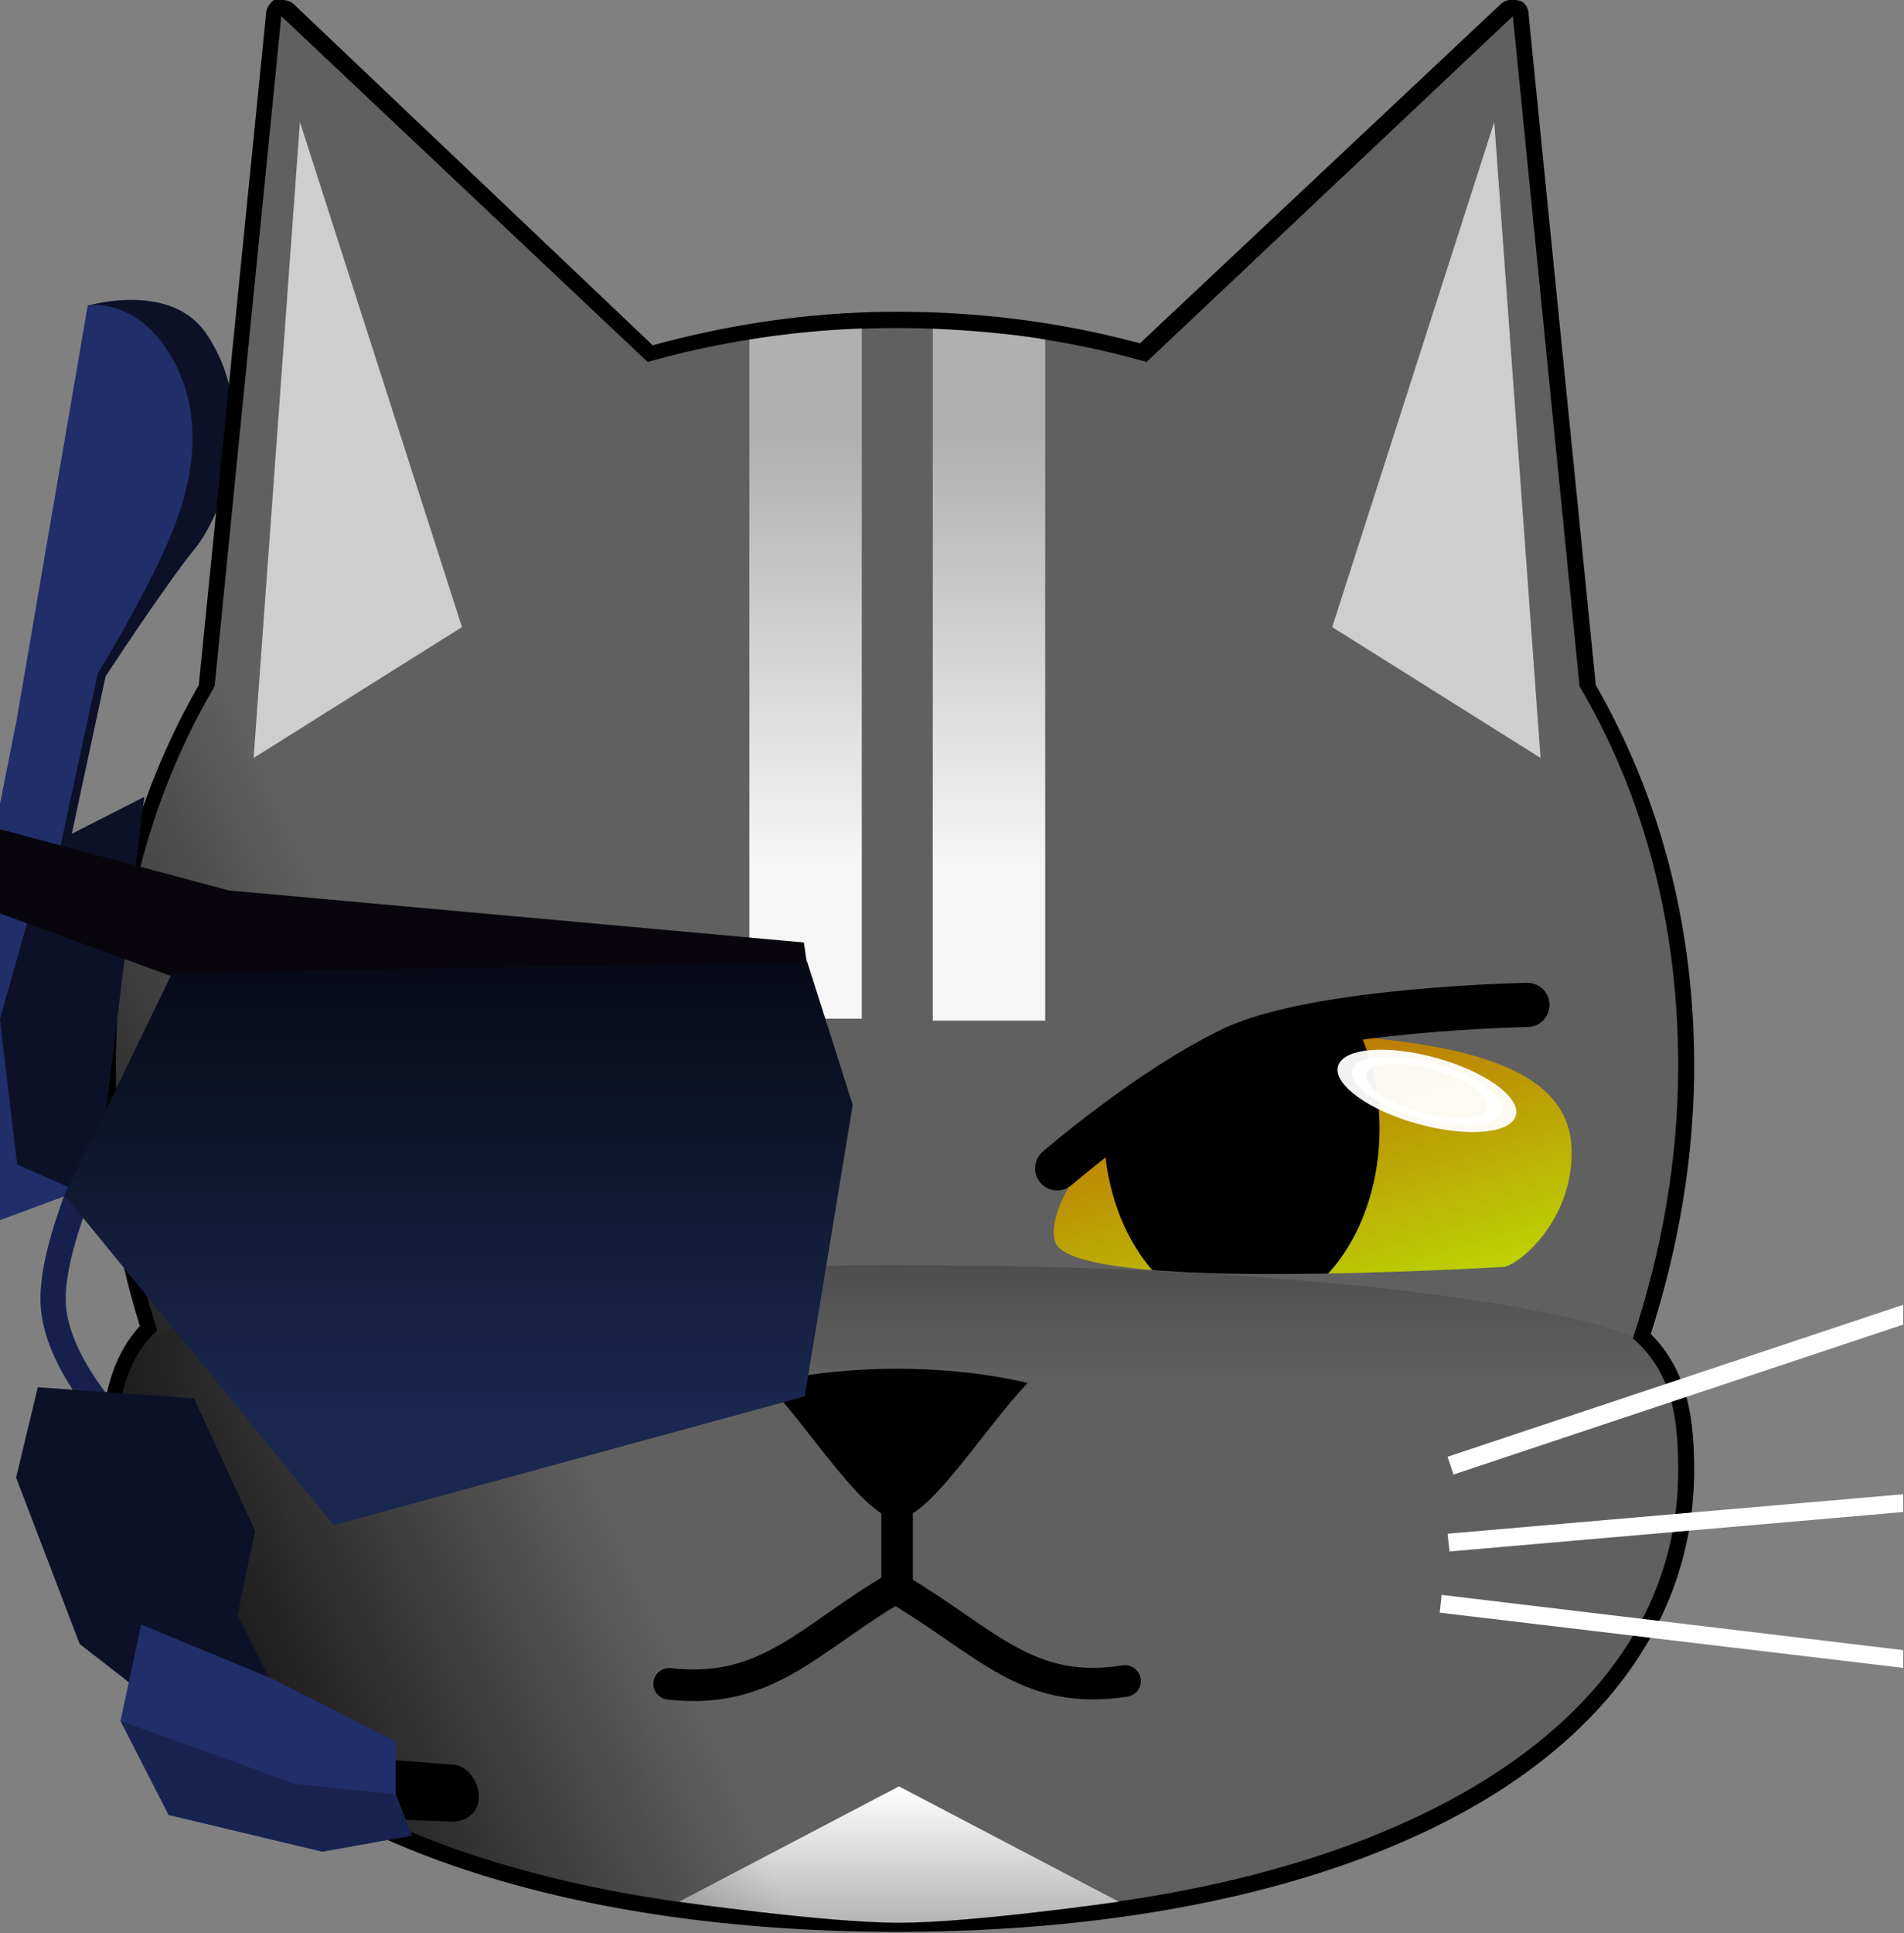<?xml version="1.0" encoding="UTF-8" standalone="no"?>
<!-- Created with Inkscape (http://www.inkscape.org/) -->

<svg
   xmlns:dc="http://purl.org/dc/elements/1.1/"
   xmlns:cc="http://creativecommons.org/ns#"
   xmlns:rdf="http://www.w3.org/1999/02/22-rdf-syntax-ns#"
   xmlns:svg="http://www.w3.org/2000/svg"
   xmlns="http://www.w3.org/2000/svg"
   xmlns:xlink="http://www.w3.org/1999/xlink"
   xmlns:sodipodi="http://sodipodi.sourceforge.net/DTD/sodipodi-0.dtd"
   xmlns:inkscape="http://www.inkscape.org/namespaces/inkscape"
   width="591.155"
   height="600"
   id="svg2"
   version="1.1"
   inkscape:version="0.48.2 r9819"
   sodipodi:docname="cat_borg.svg">
  <rect width="100%" height="100%" fill="#808080" stroke="none"/>
  <title
     id="title4107">Futuristic Cat</title>
  <defs
     id="defs4">
    <linearGradient
       inkscape:collect="always"
       id="linearGradient4038">
      <stop
         style="stop-color:#000000;stop-opacity:1;"
         offset="0"
         id="stop4040" />
      <stop
         style="stop-color:#000000;stop-opacity:0;"
         offset="1"
         id="stop4042" />
    </linearGradient>
    <linearGradient
       id="linearGradient3880">
      <stop
         style="stop-color:#1a274f;stop-opacity:1;"
         offset="0"
         id="stop3882" />
      <stop
         style="stop-color:#070a15;stop-opacity:1;"
         offset="1"
         id="stop3884" />
    </linearGradient>
    <linearGradient
       id="linearGradient4039">
      <stop
         style="stop-color:#b5b5b5;stop-opacity:1;"
         offset="0"
         id="stop4041" />
      <stop
         style="stop-color:#ffffff;stop-opacity:1;"
         offset="1"
         id="stop4043" />
    </linearGradient>
    <linearGradient
       inkscape:collect="always"
       id="linearGradient3817">
      <stop
         style="stop-color:#393939;stop-opacity:1;"
         offset="0"
         id="stop3819" />
      <stop
         style="stop-color:#393939;stop-opacity:0;"
         offset="1"
         id="stop3821" />
    </linearGradient>
    <linearGradient
       inkscape:collect="always"
       id="linearGradient3715">
      <stop
         style="stop-color:#414141;stop-opacity:1;"
         offset="0"
         id="stop3717" />
      <stop
         style="stop-color:#414141;stop-opacity:0;"
         offset="1"
         id="stop3719" />
    </linearGradient>
    <linearGradient
       id="linearGradient3703">
      <stop
         style="stop-color:#bcff04;stop-opacity:1;"
         offset="0"
         id="stop3705" />
      <stop
         style="stop-color:#bc6b04;stop-opacity:1;"
         offset="1"
         id="stop3707" />
    </linearGradient>
    <linearGradient
       id="linearGradient3768">
      <stop
         style="stop-color:#bc3e04;stop-opacity:1;"
         offset="0"
         id="stop3770" />
      <stop
         style="stop-color:#5a1d02;stop-opacity:1;"
         offset="1"
         id="stop3772" />
    </linearGradient>
    <inkscape:perspective
       sodipodi:type="inkscape:persp3d"
       inkscape:vp_x="0 : 526.18109 : 1"
       inkscape:vp_y="0 : 1000 : 0"
       inkscape:vp_z="744.09448 : 526.18109 : 1"
       inkscape:persp3d-origin="372.04724 : 350.78739 : 1"
       id="perspective10" />
    <inkscape:perspective
       id="perspective3604"
       inkscape:persp3d-origin="0.5 : 0.33333333 : 1"
       inkscape:vp_z="1 : 0.5 : 1"
       inkscape:vp_y="0 : 1000 : 0"
       inkscape:vp_x="0 : 0.5 : 1"
       sodipodi:type="inkscape:persp3d" />
    <inkscape:perspective
       id="perspective3654"
       inkscape:persp3d-origin="0.5 : 0.33333333 : 1"
       inkscape:vp_z="1 : 0.5 : 1"
       inkscape:vp_y="0 : 1000 : 0"
       inkscape:vp_x="0 : 0.5 : 1"
       sodipodi:type="inkscape:persp3d" />
    <inkscape:perspective
       id="perspective3711"
       inkscape:persp3d-origin="0.5 : 0.33333333 : 1"
       inkscape:vp_z="1 : 0.5 : 1"
       inkscape:vp_y="0 : 1000 : 0"
       inkscape:vp_x="0 : 0.5 : 1"
       sodipodi:type="inkscape:persp3d" />
    <inkscape:perspective
       id="perspective3738"
       inkscape:persp3d-origin="0.5 : 0.33333333 : 1"
       inkscape:vp_z="1 : 0.5 : 1"
       inkscape:vp_y="0 : 1000 : 0"
       inkscape:vp_x="0 : 0.5 : 1"
       sodipodi:type="inkscape:persp3d" />
    <inkscape:perspective
       id="perspective3630"
       inkscape:persp3d-origin="0.5 : 0.33333333 : 1"
       inkscape:vp_z="1 : 0.5 : 1"
       inkscape:vp_y="0 : 1000 : 0"
       inkscape:vp_x="0 : 0.5 : 1"
       sodipodi:type="inkscape:persp3d" />
    <inkscape:perspective
       id="perspective3683"
       inkscape:persp3d-origin="0.5 : 0.33333333 : 1"
       inkscape:vp_z="1 : 0.5 : 1"
       inkscape:vp_y="0 : 1000 : 0"
       inkscape:vp_x="0 : 0.5 : 1"
       sodipodi:type="inkscape:persp3d" />
    <linearGradient
       inkscape:collect="always"
       xlink:href="#linearGradient3703"
       id="linearGradient3709"
       x1="153.164"
       y1="441.409"
       x2="151.144"
       y2="434.717"
       gradientUnits="userSpaceOnUse"
       gradientTransform="matrix(22.787,0,0,22.787,-2874.66,-9261.165)" />
    <linearGradient
       inkscape:collect="always"
       xlink:href="#linearGradient3715"
       id="linearGradient3721"
       x1="148.871"
       y1="438.355"
       x2="148.871"
       y2="440.853"
       gradientUnits="userSpaceOnUse"
       gradientTransform="matrix(22.959,0,0,22.787,-2945.088,-9261.165)" />
    <inkscape:perspective
       id="perspective3739"
       inkscape:persp3d-origin="0.5 : 0.33333333 : 1"
       inkscape:vp_z="1 : 0.5 : 1"
       inkscape:vp_y="0 : 1000 : 0"
       inkscape:vp_x="0 : 0.5 : 1"
       sodipodi:type="inkscape:persp3d" />
    <inkscape:perspective
       id="perspective3800"
       inkscape:persp3d-origin="0.5 : 0.33333333 : 1"
       inkscape:vp_z="1 : 0.5 : 1"
       inkscape:vp_y="0 : 1000 : 0"
       inkscape:vp_x="0 : 0.5 : 1"
       sodipodi:type="inkscape:persp3d" />
    <linearGradient
       inkscape:collect="always"
       xlink:href="#linearGradient3817"
       id="linearGradient3823"
       x1="142.115"
       y1="432.738"
       x2="142.115"
       y2="422.274"
       gradientUnits="userSpaceOnUse"
       gradientTransform="matrix(1,0,0,0.467,1.607,227.543)" />
    <inkscape:perspective
       id="perspective3853"
       inkscape:persp3d-origin="0.5 : 0.33333333 : 1"
       inkscape:vp_z="1 : 0.5 : 1"
       inkscape:vp_y="0 : 1000 : 0"
       inkscape:vp_x="0 : 0.5 : 1"
       sodipodi:type="inkscape:persp3d" />
    <inkscape:perspective
       id="perspective3853-6"
       inkscape:persp3d-origin="0.5 : 0.33333333 : 1"
       inkscape:vp_z="1 : 0.5 : 1"
       inkscape:vp_y="0 : 1000 : 0"
       inkscape:vp_x="0 : 0.5 : 1"
       sodipodi:type="inkscape:persp3d" />
    <inkscape:perspective
       id="perspective3926"
       inkscape:persp3d-origin="0.5 : 0.33333333 : 1"
       inkscape:vp_z="1 : 0.5 : 1"
       inkscape:vp_y="0 : 1000 : 0"
       inkscape:vp_x="0 : 0.5 : 1"
       sodipodi:type="inkscape:persp3d" />
    <linearGradient
       inkscape:collect="always"
       xlink:href="#linearGradient3817-6"
       id="linearGradient3823-1"
       x1="142.115"
       y1="432.738"
       x2="142.115"
       y2="422.274"
       gradientUnits="userSpaceOnUse"
       gradientTransform="matrix(1,0,0,0.467,1.607,227.543)" />
    <linearGradient
       inkscape:collect="always"
       id="linearGradient3817-6">
      <stop
         style="stop-color:#393939;stop-opacity:1;"
         offset="0"
         id="stop3819-8" />
      <stop
         style="stop-color:#393939;stop-opacity:0;"
         offset="1"
         id="stop3821-5" />
    </linearGradient>
    <linearGradient
       inkscape:collect="always"
       xlink:href="#linearGradient3715-6"
       id="linearGradient3721-7"
       x1="148.871"
       y1="438.355"
       x2="148.871"
       y2="440.853"
       gradientUnits="userSpaceOnUse"
       gradientTransform="matrix(0.726,0,0,1.683,-35.042,-173.889)" />
    <linearGradient
       inkscape:collect="always"
       id="linearGradient3715-6">
      <stop
         style="stop-color:#414141;stop-opacity:1;"
         offset="0"
         id="stop3717-1" />
      <stop
         style="stop-color:#414141;stop-opacity:0;"
         offset="1"
         id="stop3719-8" />
    </linearGradient>
    <linearGradient
       inkscape:collect="always"
       xlink:href="#linearGradient3703-2"
       id="linearGradient3709-9"
       x1="153.164"
       y1="441.409"
       x2="151.144"
       y2="434.717"
       gradientUnits="userSpaceOnUse" />
    <linearGradient
       id="linearGradient3703-2">
      <stop
         style="stop-color:#bcff04;stop-opacity:1;"
         offset="0"
         id="stop3705-7" />
      <stop
         style="stop-color:#bc6b04;stop-opacity:1;"
         offset="1"
         id="stop3707-9" />
    </linearGradient>
    <linearGradient
       gradientTransform="translate(-7.7160053e-7,1.5760691e-6)"
       y2="434.717"
       x2="151.144"
       y1="441.409"
       x1="153.164"
       gradientUnits="userSpaceOnUse"
       id="linearGradient3960"
       xlink:href="#linearGradient3703-2"
       inkscape:collect="always" />
    <linearGradient
       inkscape:collect="always"
       xlink:href="#linearGradient4039"
       id="linearGradient4045"
       x1="143.839"
       y1="449.505"
       x2="143.839"
       y2="447.345"
       gradientUnits="userSpaceOnUse"
       gradientTransform="matrix(22.787,0,0,22.787,-2874.66,-9261.165)" />
    <inkscape:perspective
       id="perspective3669"
       inkscape:persp3d-origin="0.5 : 0.33333333 : 1"
       inkscape:vp_z="1 : 0.5 : 1"
       inkscape:vp_y="0 : 1000 : 0"
       inkscape:vp_x="0 : 0.5 : 1"
       sodipodi:type="inkscape:persp3d" />
    <linearGradient
       inkscape:collect="always"
       xlink:href="#linearGradient4039"
       id="linearGradient3698"
       x1="143.812"
       y1="426.051"
       x2="143.812"
       y2="432.801"
       gradientUnits="userSpaceOnUse"
       gradientTransform="matrix(22.787,0,0,22.787,-2874.66,-9261.165)" />
    <inkscape:perspective
       id="perspective2909"
       inkscape:persp3d-origin="0.5 : 0.33333333 : 1"
       inkscape:vp_z="1 : 0.5 : 1"
       inkscape:vp_y="0 : 1000 : 0"
       inkscape:vp_x="0 : 0.5 : 1"
       sodipodi:type="inkscape:persp3d" />
    <inkscape:perspective
       id="perspective3800-9"
       inkscape:persp3d-origin="0.5 : 0.33333333 : 1"
       inkscape:vp_z="1 : 0.5 : 1"
       inkscape:vp_y="0 : 1000 : 0"
       inkscape:vp_x="0 : 0.5 : 1"
       sodipodi:type="inkscape:persp3d" />
    <inkscape:perspective
       id="perspective3836"
       inkscape:persp3d-origin="0.5 : 0.33333333 : 1"
       inkscape:vp_z="1 : 0.5 : 1"
       inkscape:vp_y="0 : 1000 : 0"
       inkscape:vp_x="0 : 0.5 : 1"
       sodipodi:type="inkscape:persp3d" />
    <inkscape:perspective
       id="perspective3872"
       inkscape:persp3d-origin="0.5 : 0.33333333 : 1"
       inkscape:vp_z="1 : 0.5 : 1"
       inkscape:vp_y="0 : 1000 : 0"
       inkscape:vp_x="0 : 0.5 : 1"
       sodipodi:type="inkscape:persp3d" />
    <linearGradient
       inkscape:collect="always"
       xlink:href="#linearGradient3703-7"
       id="linearGradient3709-5"
       x1="153.164"
       y1="441.409"
       x2="151.144"
       y2="434.717"
       gradientUnits="userSpaceOnUse" />
    <linearGradient
       id="linearGradient3703-7">
      <stop
         style="stop-color:#bcff04;stop-opacity:1;"
         offset="0"
         id="stop3705-4" />
      <stop
         style="stop-color:#bc6b04;stop-opacity:1;"
         offset="1"
         id="stop3707-4" />
    </linearGradient>
    <linearGradient
       gradientTransform="translate(4.255,0.376)"
       y2="434.717"
       x2="151.144"
       y1="441.409"
       x1="153.164"
       gradientUnits="userSpaceOnUse"
       id="linearGradient3881"
       xlink:href="#linearGradient3703-7"
       inkscape:collect="always" />
    <inkscape:perspective
       id="perspective3910"
       inkscape:persp3d-origin="0.5 : 0.33333333 : 1"
       inkscape:vp_z="1 : 0.5 : 1"
       inkscape:vp_y="0 : 1000 : 0"
       inkscape:vp_x="0 : 0.5 : 1"
       sodipodi:type="inkscape:persp3d" />
    <inkscape:perspective
       id="perspective3932"
       inkscape:persp3d-origin="0.5 : 0.33333333 : 1"
       inkscape:vp_z="1 : 0.5 : 1"
       inkscape:vp_y="0 : 1000 : 0"
       inkscape:vp_x="0 : 0.5 : 1"
       sodipodi:type="inkscape:persp3d" />
    <inkscape:perspective
       id="perspective4157"
       inkscape:persp3d-origin="0.5 : 0.33333333 : 1"
       inkscape:vp_z="1 : 0.5 : 1"
       inkscape:vp_y="0 : 1000 : 0"
       inkscape:vp_x="0 : 0.5 : 1"
       sodipodi:type="inkscape:persp3d" />
    <inkscape:perspective
       id="perspective4188"
       inkscape:persp3d-origin="0.5 : 0.33333333 : 1"
       inkscape:vp_z="1 : 0.5 : 1"
       inkscape:vp_y="0 : 1000 : 0"
       inkscape:vp_x="0 : 0.5 : 1"
       sodipodi:type="inkscape:persp3d" />
    <inkscape:perspective
       id="perspective4210"
       inkscape:persp3d-origin="0.5 : 0.33333333 : 1"
       inkscape:vp_z="1 : 0.5 : 1"
       inkscape:vp_y="0 : 1000 : 0"
       inkscape:vp_x="0 : 0.5 : 1"
       sodipodi:type="inkscape:persp3d" />
    <inkscape:perspective
       id="perspective4232"
       inkscape:persp3d-origin="0.5 : 0.33333333 : 1"
       inkscape:vp_z="1 : 0.5 : 1"
       inkscape:vp_y="0 : 1000 : 0"
       inkscape:vp_x="0 : 0.5 : 1"
       sodipodi:type="inkscape:persp3d" />
    <inkscape:perspective
       id="perspective4254"
       inkscape:persp3d-origin="0.5 : 0.33333333 : 1"
       inkscape:vp_z="1 : 0.5 : 1"
       inkscape:vp_y="0 : 1000 : 0"
       inkscape:vp_x="0 : 0.5 : 1"
       sodipodi:type="inkscape:persp3d" />
    <inkscape:perspective
       id="perspective4276"
       inkscape:persp3d-origin="0.5 : 0.33333333 : 1"
       inkscape:vp_z="1 : 0.5 : 1"
       inkscape:vp_y="0 : 1000 : 0"
       inkscape:vp_x="0 : 0.5 : 1"
       sodipodi:type="inkscape:persp3d" />
    <inkscape:perspective
       id="perspective4298"
       inkscape:persp3d-origin="0.5 : 0.33333333 : 1"
       inkscape:vp_z="1 : 0.5 : 1"
       inkscape:vp_y="0 : 1000 : 0"
       inkscape:vp_x="0 : 0.5 : 1"
       sodipodi:type="inkscape:persp3d" />
    <inkscape:perspective
       id="perspective4320"
       inkscape:persp3d-origin="0.5 : 0.33333333 : 1"
       inkscape:vp_z="1 : 0.5 : 1"
       inkscape:vp_y="0 : 1000 : 0"
       inkscape:vp_x="0 : 0.5 : 1"
       sodipodi:type="inkscape:persp3d" />
    <inkscape:perspective
       id="perspective4342"
       inkscape:persp3d-origin="0.5 : 0.33333333 : 1"
       inkscape:vp_z="1 : 0.5 : 1"
       inkscape:vp_y="0 : 1000 : 0"
       inkscape:vp_x="0 : 0.5 : 1"
       sodipodi:type="inkscape:persp3d" />
    <inkscape:perspective
       id="perspective4364"
       inkscape:persp3d-origin="0.5 : 0.33333333 : 1"
       inkscape:vp_z="1 : 0.5 : 1"
       inkscape:vp_y="0 : 1000 : 0"
       inkscape:vp_x="0 : 0.5 : 1"
       sodipodi:type="inkscape:persp3d" />
    <inkscape:perspective
       id="perspective4388"
       inkscape:persp3d-origin="0.5 : 0.33333333 : 1"
       inkscape:vp_z="1 : 0.5 : 1"
       inkscape:vp_y="0 : 1000 : 0"
       inkscape:vp_x="0 : 0.5 : 1"
       sodipodi:type="inkscape:persp3d" />
    <linearGradient
       inkscape:collect="always"
       xlink:href="#linearGradient3880"
       id="linearGradient3886"
       x1="140.35"
       y1="440.419"
       x2="140.35"
       y2="434.268"
       gradientUnits="userSpaceOnUse"
       gradientTransform="matrix(22.787,0,0,22.787,-2874.66,-9261.165)" />
    <linearGradient
       inkscape:collect="always"
       xlink:href="#linearGradient3880-8"
       id="linearGradient3886-3"
       x1="140.35"
       y1="440.419"
       x2="140.35"
       y2="434.268"
       gradientUnits="userSpaceOnUse" />
    <linearGradient
       id="linearGradient3880-8">
      <stop
         style="stop-color:#1a274f;stop-opacity:1;"
         offset="0"
         id="stop3882-0" />
      <stop
         style="stop-color:#070a15;stop-opacity:1;"
         offset="1"
         id="stop3884-4" />
    </linearGradient>
    <linearGradient
       inkscape:collect="always"
       xlink:href="#linearGradient4038"
       id="linearGradient4055"
       gradientUnits="userSpaceOnUse"
       x1="128.518"
       y1="440.806"
       x2="136.461"
       y2="437.122"
       gradientTransform="matrix(22.787,0,0,22.787,-2874.66,-9261.165)" />
    <filter
       inkscape:collect="always"
       id="filter4172"
       x="-0.156"
       width="1.312"
       y="-0.097"
       height="1.195"
       color-interpolation-filters="sRGB">
      <feGaussianBlur
         inkscape:collect="always"
         stdDeviation="0.877"
         id="feGaussianBlur4174" />
    </filter>
    <linearGradient
       inkscape:collect="always"
       xlink:href="#linearGradient3703"
       id="linearGradient3172"
       gradientUnits="userSpaceOnUse"
       gradientTransform="matrix(22.787,0,0,22.787,-2874.66,-9261.165)"
       x1="153.164"
       y1="441.409"
       x2="151.144"
       y2="434.717" />
    <linearGradient
       inkscape:collect="always"
       xlink:href="#linearGradient3715"
       id="linearGradient3174"
       gradientUnits="userSpaceOnUse"
       gradientTransform="matrix(22.959,0,0,22.787,-2945.088,-9261.165)"
       x1="148.871"
       y1="438.355"
       x2="148.871"
       y2="440.853" />
    <linearGradient
       inkscape:collect="always"
       xlink:href="#linearGradient4039"
       id="linearGradient3176"
       gradientUnits="userSpaceOnUse"
       gradientTransform="matrix(22.787,0,0,22.787,-2874.66,-9261.165)"
       x1="143.812"
       y1="426.051"
       x2="143.812"
       y2="432.801" />
    <linearGradient
       inkscape:collect="always"
       xlink:href="#linearGradient4039"
       id="linearGradient3178"
       gradientUnits="userSpaceOnUse"
       gradientTransform="matrix(22.787,0,0,22.787,-2874.66,-9261.165)"
       x1="143.839"
       y1="449.505"
       x2="143.839"
       y2="447.345" />
    <linearGradient
       inkscape:collect="always"
       xlink:href="#linearGradient4038"
       id="linearGradient3180"
       gradientUnits="userSpaceOnUse"
       gradientTransform="matrix(22.787,0,0,22.787,-2874.66,-9261.165)"
       x1="128.518"
       y1="440.806"
       x2="136.461"
       y2="437.122" />
  </defs>
  <sodipodi:namedview
     id="base"
     pagecolor="#ffffff"
     bordercolor="#666666"
     borderopacity="1.0"
     inkscape:pageopacity="0.0"
     inkscape:pageshadow="2"
     inkscape:zoom="0.50000002"
     inkscape:cx="138.92948"
     inkscape:cy="377.39585"
     inkscape:document-units="px"
     inkscape:current-layer="layer4"
     showgrid="false"
     inkscape:snap-global="true"
     inkscape:snap-to-guides="false"
     inkscape:window-width="813"
     inkscape:window-height="718"
     inkscape:window-x="510"
     inkscape:window-y="0"
     inkscape:window-maximized="0"
     inkscape:snap-grids="false"
     showguides="true"
     inkscape:guide-bbox="true"
     inkscape:snap-page="false"
     fit-margin-top="0"
     fit-margin-left="0"
     fit-margin-right="0"
     fit-margin-bottom="0">
    <inkscape:grid
       type="xygrid"
       id="grid2816"
       empspacing="5"
       visible="true"
       enabled="true"
       snapvisiblegridlinesonly="true" />
  </sodipodi:namedview>
  <g
     inkscape:groupmode="layer"
     id="layer3"
     inkscape:label="Background transparent"
     style="display:none"
     transform="translate(-126.471,-336.592)" />
  <g
     inkscape:label="Main"
     inkscape:groupmode="layer"
     id="layer1"
     style="display:inline"
     transform="translate(-126.471,-336.592)" />
  <g
     inkscape:groupmode="layer"
     id="layer4"
     inkscape:label="Glass"
     style="display:inline"
     transform="translate(-126.471,-336.592)">
    <path
       style="fill:#0c1127;fill-opacity:1;stroke:none;display:inline"
       d="m 186.839,507.048 c -8.734,10.668 -27.584,39.437 -27.584,39.437 l -11.948,55.663 -13.925,-8.719 6.614,-33.21 14.115,-128.851 c 0,0 26.281,-7.747 37.015,9.694 16.041,24.797 4.446,55.318 -4.287,65.986 z"
       id="rect4177-7-8-0-8"
       sodipodi:nodetypes="zccccccz"
       inkscape:connector-curvature="0"
       inkscape:export-filename="C:\Users\gburri\Desktop\aybabtu_logo.png"
       inkscape:export-xdpi="235.20076"
       inkscape:export-ydpi="235.20076" />
    <path
       style="fill:#202e6a;fill-opacity:1;stroke:none"
       d="m 181.436,636.978 -34.646,70.76 -34.6,12.797 5.927,-103.853 z"
       id="rect4177-7-8-7"
       sodipodi:nodetypes="ccccc"
       inkscape:connector-curvature="0"
       inkscape:export-filename="C:\Users\gburri\Desktop\aybabtu_logo.png"
       inkscape:export-xdpi="235.20076"
       inkscape:export-ydpi="235.20076" />
    <g
       id="g3145"
       transform="matrix(0.86,0,0,0.86,58.955,88.924)">
      <g
         id="g3102"
         style="display:inline">
        <path
           sodipodi:type="inkscape:offset"
           inkscape:radius="0.26287976"
           inkscape:original="M 134.0625 419.3125 L 133 429.9375 C 132.01116 431.62372 131.4375 433.646 131.4375 435.9375 C 131.4375 437.39949 131.67149 438.81316 132.09375 440.125 C 131.53676 440.64892 131.4375 441.36721 131.4375 442.34375 C 131.4375 446.86139 136.98098 449.40625 143.8125 449.40625 C 150.64401 449.40625 156.1875 446.86139 156.1875 442.34375 C 156.1875 441.48075 156.08283 440.78275 155.46875 440.25 C 155.91816 438.90121 156.1875 437.44788 156.1875 435.9375 C 156.1875 433.646 155.61384 431.62372 154.625 429.9375 L 153.5625 419.3125 L 147.75 424.78125 C 146.51471 424.43186 145.18643 424.25 143.8125 424.25 C 142.42441 424.25 141.08997 424.45602 139.84375 424.8125 L 134.0625 419.3125 z "
           style="fill:#000000;fill-opacity:1;stroke:none"
           id="path3862"
           d="m 133.938,419.062 a 0.263,0.263 0 0 0 -0.062,0.062 0.263,0.263 0 0 0 -0.062,0.156 l -1.062,10.594 0,0.031 c -0.983,1.71 -1.562,3.734 -1.562,6.031 0,1.435 0.224,2.83 0.625,4.125 -0.529,0.584 -0.625,1.352 -0.625,2.281 0,2.366 1.455,4.238 3.75,5.469 2.295,1.23 5.427,1.844 8.875,1.844 3.448,0 6.58,-0.613 8.875,-1.844 2.295,-1.23 3.75,-3.102 3.75,-5.469 0,-0.829 -0.107,-1.572 -0.688,-2.156 0.428,-1.331 0.688,-2.764 0.688,-4.25 0,-2.298 -0.58,-4.321 -1.562,-6.031 l 0,-0.031 -1.062,-10.594 a 0.263,0.263 0 0 0 0,-0.031 0.263,0.263 0 0 0 -0.094,-0.156 0.263,0.263 0 0 0 -0.125,-0.031 0.263,0.263 0 0 0 -0.219,0.062 l -5.719,5.375 c -1.216,-0.329 -2.503,-0.5 -3.844,-0.5 -1.358,0 -2.65,0.195 -3.875,0.531 L 134.25,419.125 a 0.263,0.263 0 0 0 -0.156,-0.062 0.263,0.263 0 0 0 -0.156,0 z"
           inkscape:export-filename="C:\Users\gburri\Desktop\aybabtu_logo.png"
           inkscape:export-xdpi="235.20076"
           inkscape:export-ydpi="235.20076"
           transform="matrix(22.787,0,0,22.787,-2874.66,-9261.165)" />
        <rect
           style="fill:url(#linearGradient3172);fill-opacity:1;stroke:none"
           id="rect3701"
           width="254.644"
           height="192.781"
           x="402.625"
           y="604.596"
           inkscape:export-filename="C:\Users\gburri\Desktop\aybabtu_logo.png"
           inkscape:export-xdpi="235.20076"
           inkscape:export-ydpi="235.20076" />
        <path
           sodipodi:type="arc"
           style="fill:#000000;fill-opacity:1;fill-rule:evenodd;stroke:none"
           id="path3613"
           sodipodi:cx="151.33348"
           sodipodi:cy="436.76892"
           sodipodi:rx="4.2931485"
           sodipodi:ry="3.0620248"
           d="m 155.627,436.769 c 0,1.691 -1.922,3.062 -4.293,3.062 -2.371,0 -4.293,-1.371 -4.293,-3.062 0,-1.691 1.922,-3.062 4.293,-3.062 2.371,0 4.293,1.371 4.293,3.062 z"
           transform="matrix(11.59,0,0,21.925,-1227.159,-8880.874)"
           inkscape:export-filename="C:\Users\gburri\Desktop\aybabtu_logo.png"
           inkscape:export-xdpi="235.20076"
           inkscape:export-ydpi="235.20076" />
        <path
           sodipodi:nodetypes="cccc"
           id="path3778"
           d="M 180.064,293.823 151.133,584.362 330.124,435.409 180.064,293.823 z"
           style="fill:#606060;fill-opacity:1;stroke:none"
           inkscape:export-filename="C:\Users\gburri\Desktop\aybabtu_logo.png"
           inkscape:export-xdpi="235.20076"
           inkscape:export-ydpi="235.20076"
           inkscape:connector-curvature="0" />
        <path
           style="fill:#606060;fill-opacity:1;stroke:none"
           d="m 402.378,406.362 c -155.628,0 -281.993,102.509 -281.993,266.327 0,33.315 5.332,65.529 14.954,95.422 -12.692,11.939 -14.954,28.307 -14.954,50.559 0,102.945 126.321,160.936 281.993,160.936 155.672,0 281.993,-57.991 281.993,-160.936 0,-19.665 -2.385,-35.571 -16.378,-47.711 10.241,-30.735 16.378,-63.853 16.378,-98.27 0,-163.818 -126.365,-266.327 -281.993,-266.327 z m 163.072,255.645 c 5.057,0.014 10.289,0.795 15.666,1.424 51.187,5.979 64.801,21.583 64.801,40.59 0,25.164 -19.676,40.932 -24.771,41.2 -69.947,3.688 -148.411,4.816 -160.376,-7.019 -11.217,-11.096 28.822,-76.4 104.679,-76.195 z"
           id="path3638"
           sodipodi:nodetypes="cscssscsccssssc"
           inkscape:export-filename="C:\Users\gburri\Desktop\aybabtu_logo.png"
           inkscape:export-xdpi="235.20076"
           inkscape:export-ydpi="235.20076"
           inkscape:connector-curvature="0" />
        <path
           style="opacity:0.82;fill:url(#linearGradient3174);fill-opacity:1;stroke:none"
           d="m 401.019,744.612 c -123.033,0 -227.656,10.275 -267.751,25.636 -5.825,6.322 -8.907,13.954 -10.682,22.787 28.62,17.933 142.394,32.045 278.433,32.045 140.452,0 256.795,-14.66 280.569,-33.469 -2.374,-7.696 -6.717,-14.74 -13.53,-20.651 0.068,-0.205 -0.068,-0.499 0,-0.711 -27.492,-10.333 -84.029,-18.505 -155.951,-22.787 -4.327,-0.257 -9.097,-0.483 -13.53,-0.711 -30.548,-1.57 -63.146,-2.135 -97.558,-2.135 z"
           id="path3713"
           inkscape:export-filename="C:\Users\gburri\Desktop\aybabtu_logo.png"
           inkscape:export-xdpi="235.20076"
           inkscape:export-ydpi="235.20076"
           inkscape:connector-curvature="0" />
        <path
           style="fill:none;stroke:#000000;stroke-width:11.394;stroke-linecap:round;stroke-linejoin:miter;stroke-miterlimit:4;stroke-opacity:1;stroke-dasharray:none"
           d="m 320.074,895.636 c 35.596,4.051 50.423,-16.421 81.713,-34.698 33.088,19.489 47.307,39.219 82.896,33.671"
           id="path3756"
           sodipodi:nodetypes="ccc"
           inkscape:export-filename="C:\Users\gburri\Desktop\aybabtu_logo.png"
           inkscape:export-xdpi="235.20076"
           inkscape:export-ydpi="235.20076"
           inkscape:connector-curvature="0" />
        <path
           style="fill:#000000;fill-opacity:1;stroke:none"
           d="m 355.226,787.06 c 0,0 19.29,-5.148 47.152,-5.148 27.863,0 47.153,5.148 47.153,5.148 -15.718,16.353 -35.606,49.059 -47.153,49.059 -11.547,0 -31.508,-32.619 -47.152,-49.059 z"
           id="path3644"
           sodipodi:nodetypes="czczc"
           inkscape:export-filename="C:\Users\gburri\Desktop\aybabtu_logo.png"
           inkscape:export-xdpi="235.20076"
           inkscape:export-ydpi="235.20076"
           inkscape:connector-curvature="0" />
        <path
           style="fill:none;stroke:#000000;stroke-width:11.394;stroke-linecap:butt;stroke-linejoin:miter;stroke-miterlimit:4;stroke-opacity:1;stroke-dasharray:none"
           d="m 402.378,829.264 0,32.285"
           id="path3728"
           sodipodi:nodetypes="cc"
           inkscape:export-filename="C:\Users\gburri\Desktop\aybabtu_logo.png"
           inkscape:export-xdpi="235.20076"
           inkscape:export-ydpi="235.20076"
           inkscape:connector-curvature="0" />
        <path
           sodipodi:nodetypes="cccc"
           id="path3780"
           d="M 186.788,332.011 170.065,561.512 245.291,514.289 186.788,332.011 z"
           style="fill:#cecece;fill-opacity:1;stroke:none"
           inkscape:export-filename="C:\Users\gburri\Desktop\aybabtu_logo.png"
           inkscape:export-xdpi="235.20076"
           inkscape:export-ydpi="235.20076"
           inkscape:connector-curvature="0" />
        <path
           style="opacity:0.947;fill:url(#linearGradient3176);fill-opacity:1;stroke:none"
           d="m 389.625,406.54 c -14.416,0.467 -29.114,2.112 -40.59,4.006 l 0,245.053 40.59,0 0,-249.059 z m 25.636,0.091 0,249.681 40.59,0 0,-245.765 c -8.833,-1.648 -24.233,-3.215 -40.59,-3.916 z"
           id="rect4061"
           sodipodi:nodetypes="cccccccccc"
           inkscape:export-filename="C:\Users\gburri\Desktop\aybabtu_logo.png"
           inkscape:export-xdpi="235.20076"
           inkscape:export-ydpi="235.20076"
           inkscape:connector-curvature="0" />
        <path
           style="fill:none;stroke:#000000;stroke-width:15.951;stroke-linecap:round;stroke-linejoin:miter;stroke-miterlimit:4;stroke-opacity:1;stroke-dasharray:none"
           d="m 460.172,709.618 c 0,0 33.189,-28.749 63.301,-43.16 30.113,-14.411 106.461,-15.825 106.461,-15.825"
           id="path3711"
           sodipodi:nodetypes="czc"
           inkscape:export-filename="C:\Users\gburri\Desktop\aybabtu_logo.png"
           inkscape:export-xdpi="235.20076"
           inkscape:export-ydpi="235.20076"
           inkscape:connector-curvature="0" />
        <path
           style="fill:#606060;fill-opacity:1;stroke:none"
           d="M 624.692,293.823 653.622,584.362 474.632,435.409 624.692,293.823 z"
           id="path3766"
           sodipodi:nodetypes="cccc"
           inkscape:export-filename="C:\Users\gburri\Desktop\aybabtu_logo.png"
           inkscape:export-xdpi="235.20076"
           inkscape:export-ydpi="235.20076"
           inkscape:connector-curvature="0" />
        <path
           style="fill:#cecece;fill-opacity:1;stroke:none"
           d="M 617.968,332.011 634.691,561.512 559.465,514.289 617.968,332.011 z"
           id="path3766-17"
           sodipodi:nodetypes="cccc"
           inkscape:export-filename="C:\Users\gburri\Desktop\aybabtu_logo.png"
           inkscape:export-xdpi="235.20076"
           inkscape:export-ydpi="235.20076"
           inkscape:connector-curvature="0" />
        <path
           style="font-size:medium;font-style:normal;font-variant:normal;font-weight:normal;font-stretch:normal;text-indent:0;text-align:start;text-decoration:none;line-height:normal;letter-spacing:normal;word-spacing:normal;text-transform:none;direction:ltr;block-progression:tb;writing-mode:lr-tb;text-anchor:start;color:#000000;fill:#ffffff;fill-opacity:1;stroke:none;stroke-width:0.3;marker:none;visibility:visible;display:inline;overflow:visible;enable-background:accumulate;font-family:Bitstream Vera Sans;-inkscape-font-specification:Bitstream Vera Sans"
           d="m 765.617,758.854 -164.496,54.832 2.135,6.409 162.36,-54.12 0,-7.121 z"
           id="path3843"
           inkscape:export-filename="C:\Users\gburri\Desktop\aybabtu_logo.png"
           inkscape:export-xdpi="235.20076"
           inkscape:export-ydpi="235.20076"
           inkscape:connector-curvature="0" />
        <path
           style="font-size:medium;font-style:normal;font-variant:normal;font-weight:normal;font-stretch:normal;text-indent:0;text-align:start;text-decoration:none;line-height:normal;letter-spacing:normal;word-spacing:normal;text-transform:none;direction:ltr;block-progression:tb;writing-mode:lr-tb;text-anchor:start;color:#000000;fill:#ffffff;fill-opacity:1;stroke:none;stroke-width:0.3;marker:none;visibility:visible;display:inline;overflow:visible;enable-background:accumulate;font-family:Bitstream Vera Sans;-inkscape-font-specification:Bitstream Vera Sans"
           d="m 765.617,827.216 -164.496,14.242 0.711,6.409 163.784,-14.242 0,-6.409 z"
           id="path3843-7"
           inkscape:export-filename="C:\Users\gburri\Desktop\aybabtu_logo.png"
           inkscape:export-xdpi="235.20076"
           inkscape:export-ydpi="235.20076"
           inkscape:connector-curvature="0" />
        <path
           style="font-size:medium;font-style:normal;font-variant:normal;font-weight:normal;font-stretch:normal;text-indent:0;text-align:start;text-decoration:none;line-height:normal;letter-spacing:normal;word-spacing:normal;text-transform:none;direction:ltr;block-progression:tb;writing-mode:lr-tb;text-anchor:start;color:#000000;fill:#ffffff;fill-opacity:1;stroke:none;stroke-width:0.3;marker:none;visibility:visible;display:inline;overflow:visible;enable-background:accumulate;font-family:Bitstream Vera Sans;-inkscape-font-specification:Bitstream Vera Sans"
           d="m 598.984,863.533 -0.711,6.409 167.345,19.939 0,-6.409 -166.632,-19.939 z"
           id="path3843-1"
           inkscape:export-filename="C:\Users\gburri\Desktop\aybabtu_logo.png"
           inkscape:export-xdpi="235.20076"
           inkscape:export-ydpi="235.20076"
           inkscape:connector-curvature="0" />
        <path
           sodipodi:nodetypes="cczcc"
           id="path3914"
           d="m 403.054,932.636 -79.368,41.609 c 0,0 52.912,7.611 79.368,7.611 26.456,0 79.368,-7.611 79.368,-7.611 l -79.368,-41.609 z"
           style="fill:url(#linearGradient3178);fill-opacity:1;stroke:none"
           inkscape:export-filename="C:\Users\gburri\Desktop\aybabtu_logo.png"
           inkscape:export-xdpi="235.20076"
           inkscape:export-ydpi="235.20076"
           inkscape:connector-curvature="0" />
        <path
           sodipodi:type="arc"
           style="opacity:0.947;fill:#ffffff;fill-opacity:1;stroke:#ffffff;stroke-width:0.731;stroke-linecap:round;stroke-miterlimit:4;stroke-opacity:1;stroke-dasharray:none"
           id="path4047"
           sodipodi:cx="163.61607"
           sodipodi:cy="427.98718"
           sodipodi:rx="1.9196428"
           sodipodi:ry="1.6964285"
           d="m 165.536,427.987 c 0,0.937 -0.859,1.696 -1.92,1.696 -1.06,0 -1.92,-0.76 -1.92,-1.696 0,-0.937 0.859,-1.696 1.92,-1.696 1.06,0 1.92,0.76 1.92,1.696 z"
           transform="matrix(14.045,3.888,-1.6,5.779,-1019.553,-2427.825)"
           inkscape:export-xdpi="235.20076"
           inkscape:export-ydpi="235.20076"
           inkscape:export-filename="C:\Users\gburri\Desktop\aybabtu_logo.png" />
        <path
           inkscape:export-ydpi="235.20076"
           inkscape:export-xdpi="235.20076"
           inkscape:export-filename="C:\Users\gburri\Desktop\aybabtu_logo.png"
           sodipodi:nodetypes="cscssscsccssssc"
           id="path4036"
           d="m 402.378,406.362 c -155.628,0 -281.993,102.509 -281.993,266.327 0,33.315 5.332,65.529 14.954,95.422 -12.692,11.939 -14.954,28.307 -14.954,50.559 0,102.945 126.321,160.936 281.993,160.936 155.672,0 281.993,-57.991 281.993,-160.936 0,-19.665 -2.385,-35.571 -16.378,-47.711 10.241,-30.735 16.378,-63.853 16.378,-98.27 0,-163.818 -126.365,-266.327 -281.993,-266.327 z m 163.072,255.645 c 5.057,0.014 10.289,0.795 15.666,1.424 51.187,5.979 64.801,21.583 64.801,40.59 0,25.164 -19.676,40.932 -24.771,41.2 -69.947,3.688 -148.411,4.816 -160.376,-7.019 -11.217,-11.096 28.822,-76.4 104.679,-76.195 z"
           style="fill:url(#linearGradient3180);fill-opacity:1;stroke:none"
           inkscape:connector-curvature="0" />
      </g>
      <path
         inkscape:export-ydpi="235.20076"
         inkscape:export-xdpi="235.20076"
         inkscape:export-filename="C:\Users\gburri\Desktop\aybabtu_logo.png"
         inkscape:connector-curvature="0"
         sodipodi:nodetypes="csc"
         id="path4378-2"
         d="m 111.161,708.388 c 0,0 -14.696,31.772 -13.423,50.654 1.39,20.629 21.148,41.29 21.148,41.29"
         style="fill:none;stroke:#17204d;stroke-width:9.115;stroke-linecap:butt;stroke-linejoin:miter;stroke-miterlimit:4;stroke-opacity:1;stroke-dasharray:none;display:inline" />
      <path
         inkscape:export-ydpi="235.20076"
         inkscape:export-xdpi="235.20076"
         inkscape:export-filename="C:\Users\gburri\Desktop\aybabtu_logo.png"
         inkscape:connector-curvature="0"
         sodipodi:nodetypes="ccccccccc"
         id="rect4177-0"
         d="m 92.16,788.601 56.396,4.028 22.055,47.788 -6.392,30.432 14.695,28.921 -19.506,22.016 -52.142,-40.536 -22.95,-60.054 z"
         style="fill:#0c1127;fill-opacity:1;stroke:none" />
      <path
         inkscape:export-ydpi="235.20076"
         inkscape:export-xdpi="235.20076"
         inkscape:export-filename="C:\Users\gburri\Desktop\aybabtu_logo.png"
         inkscape:connector-curvature="0"
         sodipodi:nodetypes="cccccc"
         id="rect4177-7-8"
         d="M 96.189,593.074 130.603,575.541 112.924,720.588 84.694,708.244 78.479,655.849 z"
         style="fill:#0c1127;fill-opacity:1;stroke:none" />
      <path
         inkscape:export-ydpi="235.20076"
         inkscape:export-xdpi="235.20076"
         inkscape:export-filename="C:\Users\gburri\Desktop\aybabtu_logo.png"
         inkscape:connector-curvature="0"
         sodipodi:nodetypes="cccccc"
         id="rect4177-7-8-7-3"
         d="m 230.457,809.169 -6.045,4.143 -111.889,-93.202 34.435,-12.685 83.499,101.744 z"
         style="fill:#1a2555;fill-opacity:1;stroke:none" />
    </g>
    <path
       style="fill:#202e6a;fill-opacity:1;stroke:none"
       d="m 179.411,503.002 c -7.91,18.84 -22.599,42.641 -22.599,42.641 l -11.592,53.526 -20.334,-5.159 6.614,-33.21 22.215,-129.474 c 0,0 14.621,-2.496 25.355,14.946 10.734,17.441 8.251,37.889 0.342,56.728 z"
       id="rect4177-7-8-0"
       sodipodi:nodetypes="cccccczzc"
       inkscape:connector-curvature="0"
       inkscape:export-filename="C:\Users\gburri\Desktop\aybabtu_logo.png"
       inkscape:export-xdpi="235.20076"
       inkscape:export-ydpi="235.20076" />
    <path
       style="fill:#08060c;fill-opacity:1;stroke:none"
       d="m 197.509,612.938 178.558,16.153 1.007,7.049 -195.608,4.06 -63.712,-23.318 7.344,-23.313 z"
       id="rect4177-7"
       sodipodi:nodetypes="ccccccc"
       inkscape:connector-curvature="0"
       inkscape:export-filename="C:\Users\gburri\Desktop\aybabtu_logo.png"
       inkscape:export-xdpi="235.20076"
       inkscape:export-ydpi="235.20076" />
    <path
       style="fill:url(#linearGradient3886);fill-opacity:1;stroke:none"
       d="m 377.041,634.947 14.18,44.523 -14.895,90.497 -146.269,39.967 -83.515,-102.417 33.35,-68.892 z"
       id="rect4177"
       sodipodi:nodetypes="ccccccc"
       inkscape:connector-curvature="0"
       inkscape:export-filename="C:\Users\gburri\Desktop\aybabtu_logo.png"
       inkscape:export-xdpi="235.20076"
       inkscape:export-ydpi="235.20076" />
    <path
       style="fill:#000000;fill-opacity:1;stroke:none"
       d="m 267.653,884.305 c 7.882,1.148 11.933,16.231 -0.091,17.642 l -28.334,-0.987 -12.645,-19.82 41.081,3.165 z"
       id="rect4177-0-3-8"
       sodipodi:nodetypes="cccccc"
       inkscape:connector-curvature="0"
       inkscape:export-filename="C:\Users\gburri\Desktop\aybabtu_logo.png"
       inkscape:export-xdpi="235.20076"
       inkscape:export-ydpi="235.20076" />
    <path
       style="fill:#202e6a;fill-opacity:1;stroke:none"
       d="m 170.297,840.746 -6.409,29.908 14.954,29.196 47.711,11.394 27.772,-4.985 -4.985,-12.818 0,-16.378 -37.742,-19.227 z"
       id="rect4177-0-3"
       inkscape:connector-curvature="0"
       sodipodi:nodetypes="ccccccccc"
       inkscape:export-filename="C:\Users\gburri\Desktop\aybabtu_logo.png"
       inkscape:export-xdpi="235.20076"
       inkscape:export-ydpi="235.20076" />
    <path
       sodipodi:nodetypes="ccccccc"
       inkscape:connector-curvature="0"
       id="path4188"
       d="m 163.888,870.654 14.954,29.196 47.711,11.394 27.772,-4.985 -4.985,-12.818 -31.097,-3.177 z"
       style="fill:#192351;fill-opacity:1;stroke:none"
       inkscape:export-filename="C:\Users\gburri\Desktop\aybabtu_logo.png"
       inkscape:export-xdpi="235.20076"
       inkscape:export-ydpi="235.20076" />
  </g>
</svg>


